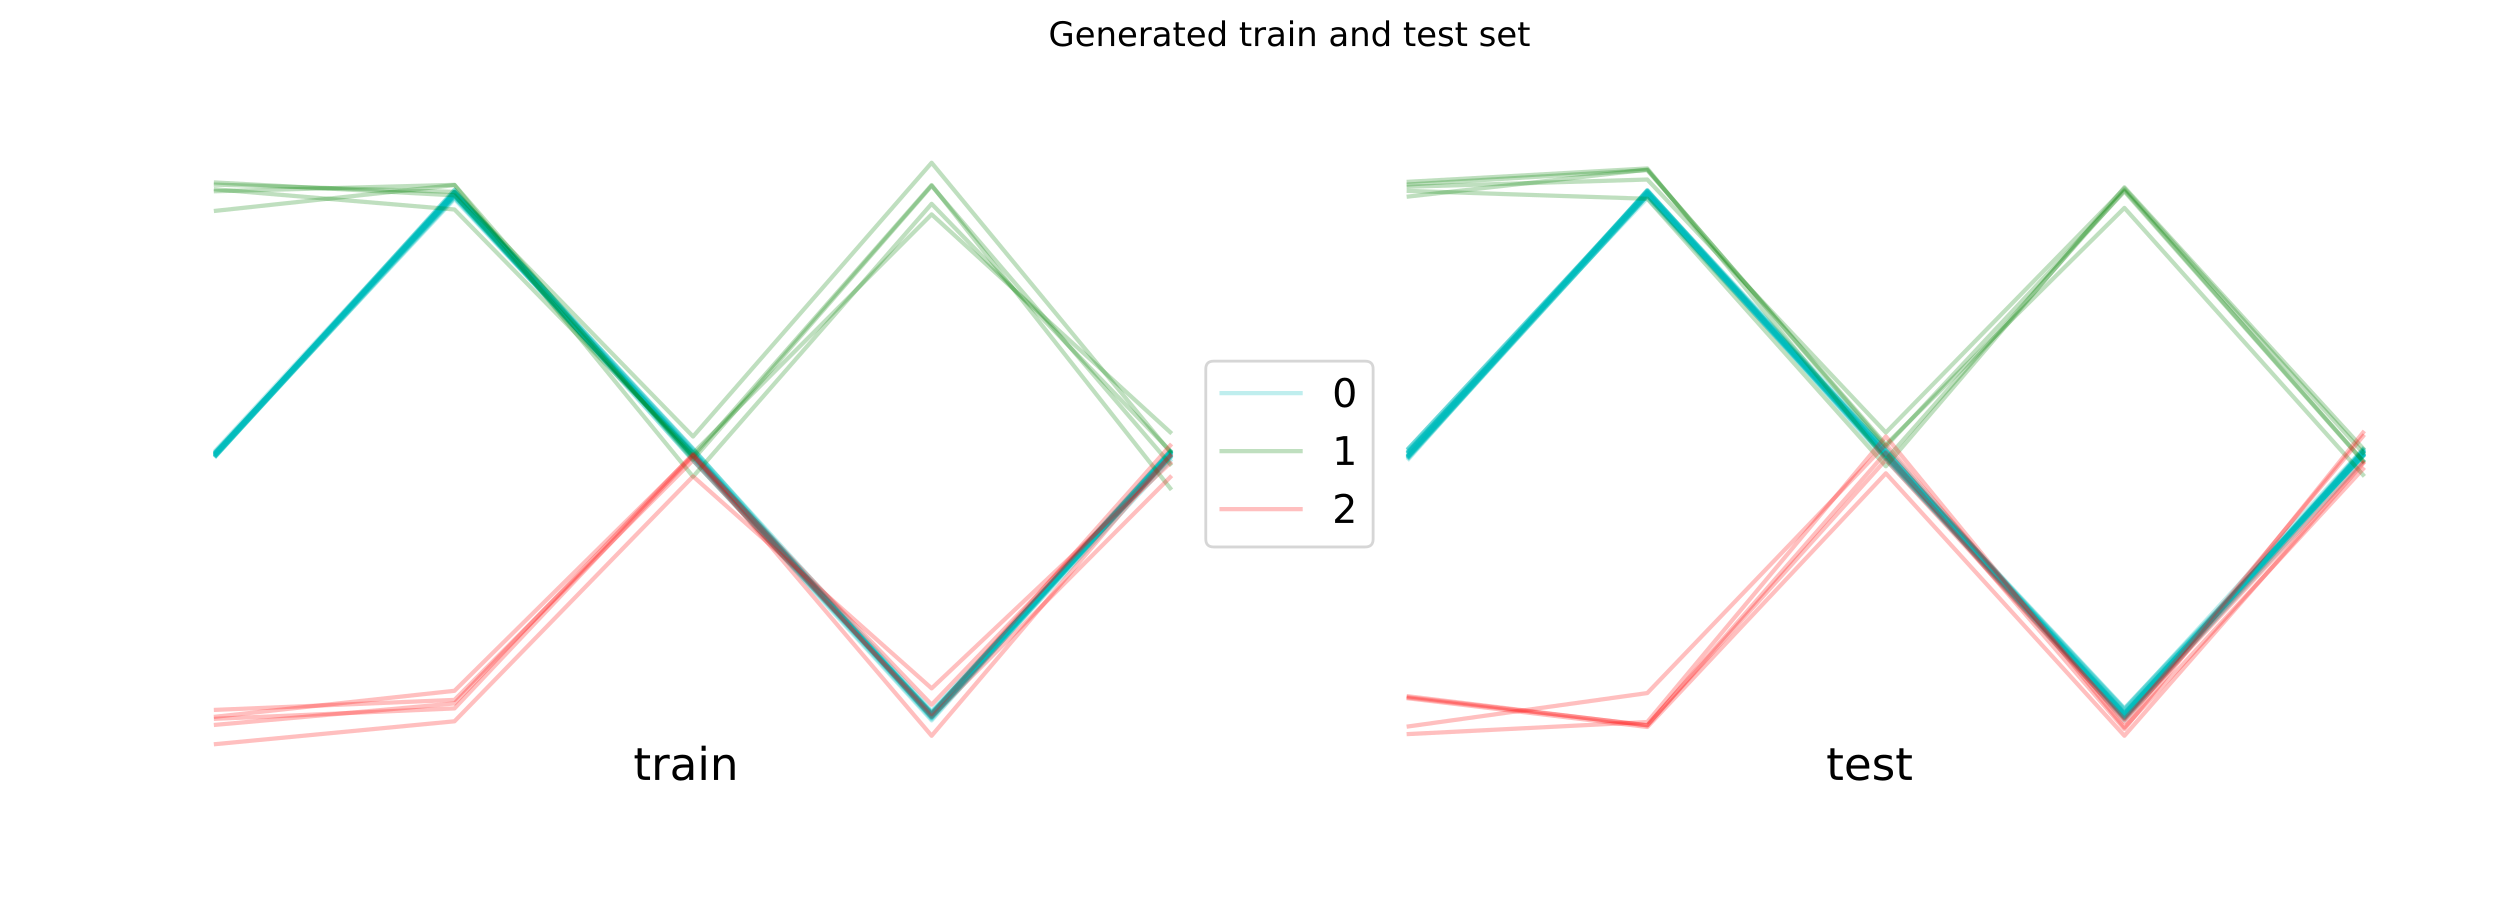 <?xml version="1.0" encoding="utf-8" standalone="no"?>
<!DOCTYPE svg PUBLIC "-//W3C//DTD SVG 1.1//EN"
  "http://www.w3.org/Graphics/SVG/1.1/DTD/svg11.dtd">
<!-- Created with matplotlib (http://matplotlib.org/) -->
<svg height="323pt" version="1.1" viewBox="0 0 886 323" width="886pt" xmlns="http://www.w3.org/2000/svg" xmlns:xlink="http://www.w3.org/1999/xlink">
 <defs>
  <style type="text/css">
*{stroke-linecap:butt;stroke-linejoin:round;}
  </style>
 </defs>
 <g id="figure_1">
  <g id="patch_1">
   <path d="M 0 323.396 
L 886.183 323.396 
L 886.183 0 
L 0 0 
z
" style="fill:#ffffff;"/>
  </g>
  <g id="axes_1">
   <g id="line2d_1">
    <path clip-path="url(#pdfed2b40ee)" d="M 76.528 161.174 
L 161.074 67.98 
L 245.619 158.933 
L 330.165 254.5 
L 414.71 160.454 
" style="fill:none;opacity:0.25;stroke:#00bfbf;stroke-linecap:square;stroke-width:1.5;"/>
   </g>
   <g id="line2d_2">
    <path clip-path="url(#pdfed2b40ee)" d="M 76.528 160.127 
L 161.074 68.65 
L 245.619 160.816 
L 330.165 253.954 
L 414.71 160.518 
" style="fill:none;opacity:0.25;stroke:#00bfbf;stroke-linecap:square;stroke-width:1.5;"/>
   </g>
   <g id="line2d_3">
    <path clip-path="url(#pdfed2b40ee)" d="M 76.528 160.447 
L 161.074 68.671 
L 245.619 162.167 
L 330.165 252.813 
L 414.71 159.781 
" style="fill:none;opacity:0.25;stroke:#00bfbf;stroke-linecap:square;stroke-width:1.5;"/>
   </g>
   <g id="line2d_4">
    <path clip-path="url(#pdfed2b40ee)" d="M 76.528 159.923 
L 161.074 69.637 
L 245.619 161.201 
L 330.165 254.295 
L 414.71 160.547 
" style="fill:none;opacity:0.25;stroke:#00bfbf;stroke-linecap:square;stroke-width:1.5;"/>
   </g>
   <g id="line2d_5">
    <path clip-path="url(#pdfed2b40ee)" d="M 76.528 160.651 
L 161.074 67.333 
L 245.619 161.903 
L 330.165 254.895 
L 414.71 161.078 
" style="fill:none;opacity:0.25;stroke:#00bfbf;stroke-linecap:square;stroke-width:1.5;"/>
   </g>
   <g id="line2d_6">
    <path clip-path="url(#pdfed2b40ee)" d="M 76.528 160.859 
L 161.074 68.176 
L 245.619 162.401 
L 330.165 255.319 
L 414.71 160.567 
" style="fill:none;opacity:0.25;stroke:#00bfbf;stroke-linecap:square;stroke-width:1.5;"/>
   </g>
   <g id="line2d_7">
    <path clip-path="url(#pdfed2b40ee)" d="M 76.528 161.174 
L 161.074 69.05 
L 245.619 160.528 
L 330.165 252.667 
L 414.71 160.876 
" style="fill:none;opacity:0.25;stroke:#00bfbf;stroke-linecap:square;stroke-width:1.5;"/>
   </g>
   <g id="line2d_8">
    <path clip-path="url(#pdfed2b40ee)" d="M 76.528 160.428 
L 161.074 68.39 
L 245.619 160.576 
L 330.165 253.368 
L 414.71 159.927 
" style="fill:none;opacity:0.25;stroke:#00bfbf;stroke-linecap:square;stroke-width:1.5;"/>
   </g>
   <g id="line2d_9">
    <path clip-path="url(#pdfed2b40ee)" d="M 76.528 160.534 
L 161.074 69.25 
L 245.619 161.66 
L 330.165 253.314 
L 414.71 160.144 
" style="fill:none;opacity:0.25;stroke:#00bfbf;stroke-linecap:square;stroke-width:1.5;"/>
   </g>
   <g id="line2d_10">
    <path clip-path="url(#pdfed2b40ee)" d="M 76.528 160.875 
L 161.074 70.571 
L 245.619 160.503 
L 330.165 253.331 
L 414.71 160.191 
" style="fill:none;opacity:0.25;stroke:#00bfbf;stroke-linecap:square;stroke-width:1.5;"/>
   </g>
   <g id="line2d_11">
    <path clip-path="url(#pdfed2b40ee)" d="M 76.528 160.744 
L 161.074 69.978 
L 245.619 161.3 
L 330.165 254.313 
L 414.71 161.705 
" style="fill:none;opacity:0.25;stroke:#00bfbf;stroke-linecap:square;stroke-width:1.5;"/>
   </g>
   <g id="line2d_12">
    <path clip-path="url(#pdfed2b40ee)" d="M 76.528 160.193 
L 161.074 69.078 
L 245.619 161.055 
L 330.165 253.195 
L 414.71 161.776 
" style="fill:none;opacity:0.25;stroke:#00bfbf;stroke-linecap:square;stroke-width:1.5;"/>
   </g>
   <g id="line2d_13">
    <path clip-path="url(#pdfed2b40ee)" d="M 76.528 160.958 
L 161.074 67.282 
L 245.619 160.939 
L 330.165 252.457 
L 414.71 161.952 
" style="fill:none;opacity:0.25;stroke:#00bfbf;stroke-linecap:square;stroke-width:1.5;"/>
   </g>
   <g id="line2d_14">
    <path clip-path="url(#pdfed2b40ee)" d="M 76.528 160.793 
L 161.074 68.689 
L 245.619 161.639 
L 330.165 252.899 
L 414.71 160.471 
" style="fill:none;opacity:0.25;stroke:#00bfbf;stroke-linecap:square;stroke-width:1.5;"/>
   </g>
   <g id="line2d_15">
    <path clip-path="url(#pdfed2b40ee)" d="M 76.528 161.536 
L 161.074 69.425 
L 245.619 161.402 
L 330.165 252.991 
L 414.71 161.201 
" style="fill:none;opacity:0.25;stroke:#00bfbf;stroke-linecap:square;stroke-width:1.5;"/>
   </g>
   <g id="line2d_16">
    <path clip-path="url(#pdfed2b40ee)" d="M 76.528 161.243 
L 161.074 69.138 
L 245.619 163.188 
L 330.165 253.373 
L 414.71 161.781 
" style="fill:none;opacity:0.25;stroke:#00bfbf;stroke-linecap:square;stroke-width:1.5;"/>
   </g>
   <g id="line2d_17">
    <path clip-path="url(#pdfed2b40ee)" d="M 76.528 160.537 
L 161.074 68.068 
L 245.619 159.71 
L 330.165 254.012 
L 414.71 163.215 
" style="fill:none;opacity:0.25;stroke:#00bfbf;stroke-linecap:square;stroke-width:1.5;"/>
   </g>
   <g id="line2d_18">
    <path clip-path="url(#pdfed2b40ee)" d="M 76.528 159.487 
L 161.074 67.845 
L 245.619 159.168 
L 330.165 251.974 
L 414.71 162.347 
" style="fill:none;opacity:0.25;stroke:#00bfbf;stroke-linecap:square;stroke-width:1.5;"/>
   </g>
   <g id="line2d_19">
    <path clip-path="url(#pdfed2b40ee)" d="M 76.528 161.631 
L 161.074 68.232 
L 245.619 160.212 
L 330.165 253.66 
L 414.71 161.179 
" style="fill:none;opacity:0.25;stroke:#00bfbf;stroke-linecap:square;stroke-width:1.5;"/>
   </g>
   <g id="line2d_20">
    <path clip-path="url(#pdfed2b40ee)" d="M 76.528 161.273 
L 161.074 70.047 
L 245.619 161.392 
L 330.165 253.157 
L 414.71 160.647 
" style="fill:none;opacity:0.25;stroke:#00bfbf;stroke-linecap:square;stroke-width:1.5;"/>
   </g>
   <g id="line2d_21">
    <path clip-path="url(#pdfed2b40ee)" d="M 76.528 160.196 
L 161.074 68.14 
L 245.619 159.258 
L 330.165 253.348 
L 414.71 160.293 
" style="fill:none;opacity:0.25;stroke:#00bfbf;stroke-linecap:square;stroke-width:1.5;"/>
   </g>
   <g id="line2d_22">
    <path clip-path="url(#pdfed2b40ee)" d="M 76.528 160.267 
L 161.074 67.979 
L 245.619 163.225 
L 330.165 252.643 
L 414.71 161.569 
" style="fill:none;opacity:0.25;stroke:#00bfbf;stroke-linecap:square;stroke-width:1.5;"/>
   </g>
   <g id="line2d_23">
    <path clip-path="url(#pdfed2b40ee)" d="M 76.528 161.328 
L 161.074 68.013 
L 245.619 161.433 
L 330.165 253.719 
L 414.71 160.025 
" style="fill:none;opacity:0.25;stroke:#00bfbf;stroke-linecap:square;stroke-width:1.5;"/>
   </g>
   <g id="line2d_24">
    <path clip-path="url(#pdfed2b40ee)" d="M 76.528 161.466 
L 161.074 68.512 
L 245.619 161.358 
L 330.165 253.503 
L 414.71 162.025 
" style="fill:none;opacity:0.25;stroke:#00bfbf;stroke-linecap:square;stroke-width:1.5;"/>
   </g>
   <g id="line2d_25">
    <path clip-path="url(#pdfed2b40ee)" d="M 76.528 159.899 
L 161.074 69.116 
L 245.619 160.215 
L 330.165 254.147 
L 414.71 160.912 
" style="fill:none;opacity:0.25;stroke:#00bfbf;stroke-linecap:square;stroke-width:1.5;"/>
   </g>
   <g id="line2d_26">
    <path clip-path="url(#pdfed2b40ee)" d="M 76.528 65.435 
L 161.074 68.003 
L 245.619 154.69 
L 330.165 57.68 
L 414.71 160.212 
" style="fill:none;opacity:0.25;stroke:#008000;stroke-linecap:square;stroke-width:1.5;"/>
   </g>
   <g id="line2d_27">
    <path clip-path="url(#pdfed2b40ee)" d="M 76.528 67.116 
L 161.074 74.246 
L 245.619 160.586 
L 330.165 75.98 
L 414.71 153.158 
" style="fill:none;opacity:0.25;stroke:#008000;stroke-linecap:square;stroke-width:1.5;"/>
   </g>
   <g id="line2d_28">
    <path clip-path="url(#pdfed2b40ee)" d="M 76.528 67.764 
L 161.074 65.513 
L 245.619 162.907 
L 330.165 65.859 
L 414.71 164.488 
" style="fill:none;opacity:0.25;stroke:#008000;stroke-linecap:square;stroke-width:1.5;"/>
   </g>
   <g id="line2d_29">
    <path clip-path="url(#pdfed2b40ee)" d="M 76.528 74.703 
L 161.074 65.596 
L 245.619 168.928 
L 330.165 72.241 
L 414.71 159.787 
" style="fill:none;opacity:0.25;stroke:#008000;stroke-linecap:square;stroke-width:1.5;"/>
   </g>
   <g id="line2d_30">
    <path clip-path="url(#pdfed2b40ee)" d="M 76.528 64.683 
L 161.074 69.237 
L 245.619 161.817 
L 330.165 65.58 
L 414.71 173.025 
" style="fill:none;opacity:0.25;stroke:#008000;stroke-linecap:square;stroke-width:1.5;"/>
   </g>
   <g id="line2d_31">
    <path clip-path="url(#pdfed2b40ee)" d="M 76.528 251.57 
L 161.074 248.041 
L 245.619 163.099 
L 330.165 253.083 
L 414.71 157.905 
" style="fill:none;opacity:0.25;stroke:#ff0000;stroke-linecap:square;stroke-width:1.5;"/>
   </g>
   <g id="line2d_32">
    <path clip-path="url(#pdfed2b40ee)" d="M 76.528 253.983 
L 161.074 244.814 
L 245.619 161.279 
L 330.165 260.757 
L 414.71 161.401 
" style="fill:none;opacity:0.25;stroke:#ff0000;stroke-linecap:square;stroke-width:1.5;"/>
   </g>
   <g id="line2d_33">
    <path clip-path="url(#pdfed2b40ee)" d="M 76.528 256.866 
L 161.074 249.293 
L 245.619 160.869 
L 330.165 254.002 
L 414.71 169.115 
" style="fill:none;opacity:0.25;stroke:#ff0000;stroke-linecap:square;stroke-width:1.5;"/>
   </g>
   <g id="line2d_34">
    <path clip-path="url(#pdfed2b40ee)" d="M 76.528 263.704 
L 161.074 255.625 
L 245.619 168.83 
L 330.165 243.957 
L 414.71 164.095 
" style="fill:none;opacity:0.25;stroke:#ff0000;stroke-linecap:square;stroke-width:1.5;"/>
   </g>
   <g id="line2d_35">
    <path clip-path="url(#pdfed2b40ee)" d="M 76.528 254.731 
L 161.074 251.06 
L 245.619 161.521 
L 330.165 249.737 
L 414.71 161.608 
" style="fill:none;opacity:0.25;stroke:#ff0000;stroke-linecap:square;stroke-width:1.5;"/>
   </g>
   <g id="line2d_36">
    <path clip-path="url(#pdfed2b40ee)" d="M 499.256 160.292 
L 583.801 69.051 
L 668.346 161.989 
L 752.892 255.27 
L 837.437 161.225 
" style="fill:none;opacity:0.25;stroke:#00bfbf;stroke-linecap:square;stroke-width:1.5;"/>
   </g>
   <g id="line2d_37">
    <path clip-path="url(#pdfed2b40ee)" d="M 499.256 161.584 
L 583.801 69.058 
L 668.346 160.739 
L 752.892 253.12 
L 837.437 160.446 
" style="fill:none;opacity:0.25;stroke:#00bfbf;stroke-linecap:square;stroke-width:1.5;"/>
   </g>
   <g id="line2d_38">
    <path clip-path="url(#pdfed2b40ee)" d="M 499.256 161.32 
L 583.801 69.218 
L 668.346 161.058 
L 752.892 252.958 
L 837.437 160.517 
" style="fill:none;opacity:0.25;stroke:#00bfbf;stroke-linecap:square;stroke-width:1.5;"/>
   </g>
   <g id="line2d_39">
    <path clip-path="url(#pdfed2b40ee)" d="M 499.256 158.906 
L 583.801 68.216 
L 668.346 159.935 
L 752.892 253.881 
L 837.437 160.158 
" style="fill:none;opacity:0.25;stroke:#00bfbf;stroke-linecap:square;stroke-width:1.5;"/>
   </g>
   <g id="line2d_40">
    <path clip-path="url(#pdfed2b40ee)" d="M 499.256 159.878 
L 583.801 67.691 
L 668.346 161.38 
L 752.892 253.944 
L 837.437 160.181 
" style="fill:none;opacity:0.25;stroke:#00bfbf;stroke-linecap:square;stroke-width:1.5;"/>
   </g>
   <g id="line2d_41">
    <path clip-path="url(#pdfed2b40ee)" d="M 499.256 161.333 
L 583.801 67.748 
L 668.346 160.946 
L 752.892 253.895 
L 837.437 159.264 
" style="fill:none;opacity:0.25;stroke:#00bfbf;stroke-linecap:square;stroke-width:1.5;"/>
   </g>
   <g id="line2d_42">
    <path clip-path="url(#pdfed2b40ee)" d="M 499.256 161.113 
L 583.801 68.569 
L 668.346 159.6 
L 752.892 254.285 
L 837.437 159.841 
" style="fill:none;opacity:0.25;stroke:#00bfbf;stroke-linecap:square;stroke-width:1.5;"/>
   </g>
   <g id="line2d_43">
    <path clip-path="url(#pdfed2b40ee)" d="M 499.256 160.992 
L 583.801 67.697 
L 668.346 158.596 
L 752.892 254.36 
L 837.437 163.282 
" style="fill:none;opacity:0.25;stroke:#00bfbf;stroke-linecap:square;stroke-width:1.5;"/>
   </g>
   <g id="line2d_44">
    <path clip-path="url(#pdfed2b40ee)" d="M 499.256 158.801 
L 583.801 68.407 
L 668.346 161.016 
L 752.892 251.341 
L 837.437 159.109 
" style="fill:none;opacity:0.25;stroke:#00bfbf;stroke-linecap:square;stroke-width:1.5;"/>
   </g>
   <g id="line2d_45">
    <path clip-path="url(#pdfed2b40ee)" d="M 499.256 162.616 
L 583.801 67.425 
L 668.346 159.782 
L 752.892 252.667 
L 837.437 161.396 
" style="fill:none;opacity:0.25;stroke:#00bfbf;stroke-linecap:square;stroke-width:1.5;"/>
   </g>
   <g id="line2d_46">
    <path clip-path="url(#pdfed2b40ee)" d="M 499.256 160.478 
L 583.801 68.514 
L 668.346 160.872 
L 752.892 251.238 
L 837.437 161.778 
" style="fill:none;opacity:0.25;stroke:#00bfbf;stroke-linecap:square;stroke-width:1.5;"/>
   </g>
   <g id="line2d_47">
    <path clip-path="url(#pdfed2b40ee)" d="M 499.256 159.465 
L 583.801 70.223 
L 668.346 161.305 
L 752.892 251.7 
L 837.437 161.556 
" style="fill:none;opacity:0.25;stroke:#00bfbf;stroke-linecap:square;stroke-width:1.5;"/>
   </g>
   <g id="line2d_48">
    <path clip-path="url(#pdfed2b40ee)" d="M 499.256 159.921 
L 583.801 68.662 
L 668.346 161.194 
L 752.892 252.523 
L 837.437 161.275 
" style="fill:none;opacity:0.25;stroke:#00bfbf;stroke-linecap:square;stroke-width:1.5;"/>
   </g>
   <g id="line2d_49">
    <path clip-path="url(#pdfed2b40ee)" d="M 499.256 161.718 
L 583.801 68.287 
L 668.346 162.444 
L 752.892 253.916 
L 837.437 160.847 
" style="fill:none;opacity:0.25;stroke:#00bfbf;stroke-linecap:square;stroke-width:1.5;"/>
   </g>
   <g id="line2d_50">
    <path clip-path="url(#pdfed2b40ee)" d="M 499.256 161.502 
L 583.801 67.559 
L 668.346 160.488 
L 752.892 250.973 
L 837.437 161.617 
" style="fill:none;opacity:0.25;stroke:#00bfbf;stroke-linecap:square;stroke-width:1.5;"/>
   </g>
   <g id="line2d_51">
    <path clip-path="url(#pdfed2b40ee)" d="M 499.256 160.055 
L 583.801 69.007 
L 668.346 161.288 
L 752.892 253.952 
L 837.437 159.576 
" style="fill:none;opacity:0.25;stroke:#00bfbf;stroke-linecap:square;stroke-width:1.5;"/>
   </g>
   <g id="line2d_52">
    <path clip-path="url(#pdfed2b40ee)" d="M 499.256 158.865 
L 583.801 67.924 
L 668.346 159.567 
L 752.892 254.436 
L 837.437 161.517 
" style="fill:none;opacity:0.25;stroke:#00bfbf;stroke-linecap:square;stroke-width:1.5;"/>
   </g>
   <g id="line2d_53">
    <path clip-path="url(#pdfed2b40ee)" d="M 499.256 162.178 
L 583.801 69.418 
L 668.346 159.776 
L 752.892 253.351 
L 837.437 161.121 
" style="fill:none;opacity:0.25;stroke:#00bfbf;stroke-linecap:square;stroke-width:1.5;"/>
   </g>
   <g id="line2d_54">
    <path clip-path="url(#pdfed2b40ee)" d="M 499.256 161.171 
L 583.801 67.332 
L 668.346 161.487 
L 752.892 252.973 
L 837.437 159.989 
" style="fill:none;opacity:0.25;stroke:#00bfbf;stroke-linecap:square;stroke-width:1.5;"/>
   </g>
   <g id="line2d_55">
    <path clip-path="url(#pdfed2b40ee)" d="M 499.256 161.903 
L 583.801 69.328 
L 668.346 161.482 
L 752.892 253.289 
L 837.437 161.256 
" style="fill:none;opacity:0.25;stroke:#00bfbf;stroke-linecap:square;stroke-width:1.5;"/>
   </g>
   <g id="line2d_56">
    <path clip-path="url(#pdfed2b40ee)" d="M 499.256 160.349 
L 583.801 68.485 
L 668.346 161.824 
L 752.892 254.605 
L 837.437 159.667 
" style="fill:none;opacity:0.25;stroke:#00bfbf;stroke-linecap:square;stroke-width:1.5;"/>
   </g>
   <g id="line2d_57">
    <path clip-path="url(#pdfed2b40ee)" d="M 499.256 162.084 
L 583.801 67.863 
L 668.346 161.559 
L 752.892 253.613 
L 837.437 161.372 
" style="fill:none;opacity:0.25;stroke:#00bfbf;stroke-linecap:square;stroke-width:1.5;"/>
   </g>
   <g id="line2d_58">
    <path clip-path="url(#pdfed2b40ee)" d="M 499.256 159.943 
L 583.801 68.548 
L 668.346 160.852 
L 752.892 252.984 
L 837.437 160.264 
" style="fill:none;opacity:0.25;stroke:#00bfbf;stroke-linecap:square;stroke-width:1.5;"/>
   </g>
   <g id="line2d_59">
    <path clip-path="url(#pdfed2b40ee)" d="M 499.256 161.34 
L 583.801 68.392 
L 668.346 162.978 
L 752.892 253.002 
L 837.437 161.072 
" style="fill:none;opacity:0.25;stroke:#00bfbf;stroke-linecap:square;stroke-width:1.5;"/>
   </g>
   <g id="line2d_60">
    <path clip-path="url(#pdfed2b40ee)" d="M 499.256 161.652 
L 583.801 69.436 
L 668.346 162.241 
L 752.892 253.094 
L 837.437 160.094 
" style="fill:none;opacity:0.25;stroke:#00bfbf;stroke-linecap:square;stroke-width:1.5;"/>
   </g>
   <g id="line2d_61">
    <path clip-path="url(#pdfed2b40ee)" d="M 499.256 64.421 
L 583.801 59.695 
L 668.346 162.88 
L 752.892 67.415 
L 837.437 163.312 
" style="fill:none;opacity:0.25;stroke:#008000;stroke-linecap:square;stroke-width:1.5;"/>
   </g>
   <g id="line2d_62">
    <path clip-path="url(#pdfed2b40ee)" d="M 499.256 67.666 
L 583.801 70.447 
L 668.346 165.245 
L 752.892 66.383 
L 837.437 158.901 
" style="fill:none;opacity:0.25;stroke:#008000;stroke-linecap:square;stroke-width:1.5;"/>
   </g>
   <g id="line2d_63">
    <path clip-path="url(#pdfed2b40ee)" d="M 499.256 69.641 
L 583.801 60.108 
L 668.346 158.227 
L 752.892 67.853 
L 837.437 163.495 
" style="fill:none;opacity:0.25;stroke:#008000;stroke-linecap:square;stroke-width:1.5;"/>
   </g>
   <g id="line2d_64">
    <path clip-path="url(#pdfed2b40ee)" d="M 499.256 66.169 
L 583.801 63.624 
L 668.346 153.288 
L 752.892 66.77 
L 837.437 160.451 
" style="fill:none;opacity:0.25;stroke:#008000;stroke-linecap:square;stroke-width:1.5;"/>
   </g>
   <g id="line2d_65">
    <path clip-path="url(#pdfed2b40ee)" d="M 499.256 65.366 
L 583.801 60.293 
L 668.346 157.584 
L 752.892 73.682 
L 837.437 168.273 
" style="fill:none;opacity:0.25;stroke:#008000;stroke-linecap:square;stroke-width:1.5;"/>
   </g>
   <g id="line2d_66">
    <path clip-path="url(#pdfed2b40ee)" d="M 499.256 246.787 
L 583.801 257.104 
L 668.346 160.394 
L 752.892 258.376 
L 837.437 153.321 
" style="fill:none;opacity:0.25;stroke:#ff0000;stroke-linecap:square;stroke-width:1.5;"/>
   </g>
   <g id="line2d_67">
    <path clip-path="url(#pdfed2b40ee)" d="M 499.256 247.511 
L 583.801 257.646 
L 668.346 167.744 
L 752.892 260.744 
L 837.437 164.26 
" style="fill:none;opacity:0.25;stroke:#ff0000;stroke-linecap:square;stroke-width:1.5;"/>
   </g>
   <g id="line2d_68">
    <path clip-path="url(#pdfed2b40ee)" d="M 499.256 247.186 
L 583.801 257.004 
L 668.346 162.938 
L 752.892 254.838 
L 837.437 163.92 
" style="fill:none;opacity:0.25;stroke:#ff0000;stroke-linecap:square;stroke-width:1.5;"/>
   </g>
   <g id="line2d_69">
    <path clip-path="url(#pdfed2b40ee)" d="M 499.256 260.142 
L 583.801 255.884 
L 668.346 154.676 
L 752.892 257.847 
L 837.437 166.219 
" style="fill:none;opacity:0.25;stroke:#ff0000;stroke-linecap:square;stroke-width:1.5;"/>
   </g>
   <g id="line2d_70">
    <path clip-path="url(#pdfed2b40ee)" d="M 499.256 257.428 
L 583.801 245.62 
L 668.346 157.456 
L 752.892 255.951 
L 837.437 154.603 
" style="fill:none;opacity:0.25;stroke:#ff0000;stroke-linecap:square;stroke-width:1.5;"/>
   </g>
   <g id="text_1">
    <!-- train -->
    <defs>
     <path d="M 18.312 70.219 
L 18.312 54.688 
L 36.812 54.688 
L 36.812 47.703 
L 18.312 47.703 
L 18.312 18.016 
Q 18.312 11.328 20.141 9.422 
Q 21.969 7.516 27.594 7.516 
L 36.812 7.516 
L 36.812 0 
L 27.594 0 
Q 17.188 0 13.234 3.875 
Q 9.281 7.766 9.281 18.016 
L 9.281 47.703 
L 2.688 47.703 
L 2.688 54.688 
L 9.281 54.688 
L 9.281 70.219 
z
" id="DejaVuSans-74"/>
     <path d="M 41.109 46.297 
Q 39.594 47.172 37.812 47.578 
Q 36.031 48 33.891 48 
Q 26.266 48 22.188 43.047 
Q 18.109 38.094 18.109 28.812 
L 18.109 0 
L 9.078 0 
L 9.078 54.688 
L 18.109 54.688 
L 18.109 46.188 
Q 20.953 51.172 25.484 53.578 
Q 30.031 56 36.531 56 
Q 37.453 56 38.578 55.875 
Q 39.703 55.766 41.062 55.516 
z
" id="DejaVuSans-72"/>
     <path d="M 34.281 27.484 
Q 23.391 27.484 19.188 25 
Q 14.984 22.516 14.984 16.5 
Q 14.984 11.719 18.141 8.906 
Q 21.297 6.109 26.703 6.109 
Q 34.188 6.109 38.703 11.406 
Q 43.219 16.703 43.219 25.484 
L 43.219 27.484 
z
M 52.203 31.203 
L 52.203 0 
L 43.219 0 
L 43.219 8.297 
Q 40.141 3.328 35.547 0.953 
Q 30.953 -1.422 24.312 -1.422 
Q 15.922 -1.422 10.953 3.297 
Q 6 8.016 6 15.922 
Q 6 25.141 12.172 29.828 
Q 18.359 34.516 30.609 34.516 
L 43.219 34.516 
L 43.219 35.406 
Q 43.219 41.609 39.141 45 
Q 35.062 48.391 27.688 48.391 
Q 23 48.391 18.547 47.266 
Q 14.109 46.141 10.016 43.891 
L 10.016 52.203 
Q 14.938 54.109 19.578 55.047 
Q 24.219 56 28.609 56 
Q 40.484 56 46.344 49.844 
Q 52.203 43.703 52.203 31.203 
z
" id="DejaVuSans-61"/>
     <path d="M 9.422 54.688 
L 18.406 54.688 
L 18.406 0 
L 9.422 0 
z
M 9.422 75.984 
L 18.406 75.984 
L 18.406 64.594 
L 9.422 64.594 
z
" id="DejaVuSans-69"/>
     <path d="M 54.891 33.016 
L 54.891 0 
L 45.906 0 
L 45.906 32.719 
Q 45.906 40.484 42.875 44.328 
Q 39.844 48.188 33.797 48.188 
Q 26.516 48.188 22.312 43.547 
Q 18.109 38.922 18.109 30.906 
L 18.109 0 
L 9.078 0 
L 9.078 54.688 
L 18.109 54.688 
L 18.109 46.188 
Q 21.344 51.125 25.703 53.562 
Q 30.078 56 35.797 56 
Q 45.219 56 50.047 50.172 
Q 54.891 44.344 54.891 33.016 
z
" id="DejaVuSans-6e"/>
    </defs>
    <g transform="translate(224.483 276.418)scale(0.16 -0.16)">
     <use xlink:href="#DejaVuSans-74"/>
     <use x="39.209" xlink:href="#DejaVuSans-72"/>
     <use x="80.322" xlink:href="#DejaVuSans-61"/>
     <use x="141.602" xlink:href="#DejaVuSans-69"/>
     <use x="169.385" xlink:href="#DejaVuSans-6e"/>
    </g>
   </g>
   <g id="text_2">
    <!-- test -->
    <defs>
     <path d="M 56.203 29.594 
L 56.203 25.203 
L 14.891 25.203 
Q 15.484 15.922 20.484 11.062 
Q 25.484 6.203 34.422 6.203 
Q 39.594 6.203 44.453 7.469 
Q 49.312 8.734 54.109 11.281 
L 54.109 2.781 
Q 49.266 0.734 44.188 -0.344 
Q 39.109 -1.422 33.891 -1.422 
Q 20.797 -1.422 13.156 6.188 
Q 5.516 13.812 5.516 26.812 
Q 5.516 40.234 12.766 48.109 
Q 20.016 56 32.328 56 
Q 43.359 56 49.781 48.891 
Q 56.203 41.797 56.203 29.594 
z
M 47.219 32.234 
Q 47.125 39.594 43.094 43.984 
Q 39.062 48.391 32.422 48.391 
Q 24.906 48.391 20.391 44.141 
Q 15.875 39.891 15.188 32.172 
z
" id="DejaVuSans-65"/>
     <path d="M 44.281 53.078 
L 44.281 44.578 
Q 40.484 46.531 36.375 47.5 
Q 32.281 48.484 27.875 48.484 
Q 21.188 48.484 17.844 46.438 
Q 14.5 44.391 14.5 40.281 
Q 14.5 37.156 16.891 35.375 
Q 19.281 33.594 26.516 31.984 
L 29.594 31.297 
Q 39.156 29.25 43.188 25.516 
Q 47.219 21.781 47.219 15.094 
Q 47.219 7.469 41.188 3.016 
Q 35.156 -1.422 24.609 -1.422 
Q 20.219 -1.422 15.453 -0.562 
Q 10.688 0.297 5.422 2 
L 5.422 11.281 
Q 10.406 8.688 15.234 7.391 
Q 20.062 6.109 24.812 6.109 
Q 31.156 6.109 34.562 8.281 
Q 37.984 10.453 37.984 14.406 
Q 37.984 18.062 35.516 20.016 
Q 33.062 21.969 24.703 23.781 
L 21.578 24.516 
Q 13.234 26.266 9.516 29.906 
Q 5.812 33.547 5.812 39.891 
Q 5.812 47.609 11.281 51.797 
Q 16.75 56 26.812 56 
Q 31.781 56 36.172 55.266 
Q 40.578 54.547 44.281 53.078 
z
" id="DejaVuSans-73"/>
    </defs>
    <g transform="translate(647.21 276.418)scale(0.16 -0.16)">
     <use xlink:href="#DejaVuSans-74"/>
     <use x="39.209" xlink:href="#DejaVuSans-65"/>
     <use x="100.732" xlink:href="#DejaVuSans-73"/>
     <use x="152.832" xlink:href="#DejaVuSans-74"/>
    </g>
   </g>
   <g id="text_3">
    <!-- Generated train and test set -->
    <defs>
     <path d="M 59.516 10.406 
L 59.516 29.984 
L 43.406 29.984 
L 43.406 38.094 
L 69.281 38.094 
L 69.281 6.781 
Q 63.578 2.734 56.688 0.656 
Q 49.812 -1.422 42 -1.422 
Q 24.906 -1.422 15.25 8.562 
Q 5.609 18.562 5.609 36.375 
Q 5.609 54.25 15.25 64.234 
Q 24.906 74.219 42 74.219 
Q 49.125 74.219 55.547 72.453 
Q 61.969 70.703 67.391 67.281 
L 67.391 56.781 
Q 61.922 61.422 55.766 63.766 
Q 49.609 66.109 42.828 66.109 
Q 29.438 66.109 22.719 58.641 
Q 16.016 51.172 16.016 36.375 
Q 16.016 21.625 22.719 14.156 
Q 29.438 6.688 42.828 6.688 
Q 48.047 6.688 52.141 7.594 
Q 56.25 8.5 59.516 10.406 
z
" id="DejaVuSans-47"/>
     <path d="M 45.406 46.391 
L 45.406 75.984 
L 54.391 75.984 
L 54.391 0 
L 45.406 0 
L 45.406 8.203 
Q 42.578 3.328 38.25 0.953 
Q 33.938 -1.422 27.875 -1.422 
Q 17.969 -1.422 11.734 6.484 
Q 5.516 14.406 5.516 27.297 
Q 5.516 40.188 11.734 48.094 
Q 17.969 56 27.875 56 
Q 33.938 56 38.25 53.625 
Q 42.578 51.266 45.406 46.391 
z
M 14.797 27.297 
Q 14.797 17.391 18.875 11.75 
Q 22.953 6.109 30.078 6.109 
Q 37.203 6.109 41.297 11.75 
Q 45.406 17.391 45.406 27.297 
Q 45.406 37.203 41.297 42.844 
Q 37.203 48.484 30.078 48.484 
Q 22.953 48.484 18.875 42.844 
Q 14.797 37.203 14.797 27.297 
z
" id="DejaVuSans-64"/>
     <path id="DejaVuSans-20"/>
    </defs>
    <g transform="translate(371.578 16.318)scale(0.12 -0.12)">
     <use xlink:href="#DejaVuSans-47"/>
     <use x="77.49" xlink:href="#DejaVuSans-65"/>
     <use x="139.014" xlink:href="#DejaVuSans-6e"/>
     <use x="202.393" xlink:href="#DejaVuSans-65"/>
     <use x="263.916" xlink:href="#DejaVuSans-72"/>
     <use x="305.029" xlink:href="#DejaVuSans-61"/>
     <use x="366.309" xlink:href="#DejaVuSans-74"/>
     <use x="405.518" xlink:href="#DejaVuSans-65"/>
     <use x="467.041" xlink:href="#DejaVuSans-64"/>
     <use x="530.518" xlink:href="#DejaVuSans-20"/>
     <use x="562.305" xlink:href="#DejaVuSans-74"/>
     <use x="601.514" xlink:href="#DejaVuSans-72"/>
     <use x="642.627" xlink:href="#DejaVuSans-61"/>
     <use x="703.906" xlink:href="#DejaVuSans-69"/>
     <use x="731.689" xlink:href="#DejaVuSans-6e"/>
     <use x="795.068" xlink:href="#DejaVuSans-20"/>
     <use x="826.855" xlink:href="#DejaVuSans-61"/>
     <use x="888.135" xlink:href="#DejaVuSans-6e"/>
     <use x="951.514" xlink:href="#DejaVuSans-64"/>
     <use x="1014.99" xlink:href="#DejaVuSans-20"/>
     <use x="1046.777" xlink:href="#DejaVuSans-74"/>
     <use x="1085.986" xlink:href="#DejaVuSans-65"/>
     <use x="1147.51" xlink:href="#DejaVuSans-73"/>
     <use x="1199.609" xlink:href="#DejaVuSans-74"/>
     <use x="1238.818" xlink:href="#DejaVuSans-20"/>
     <use x="1270.605" xlink:href="#DejaVuSans-73"/>
     <use x="1322.705" xlink:href="#DejaVuSans-65"/>
     <use x="1384.229" xlink:href="#DejaVuSans-74"/>
    </g>
   </g>
   <g id="legend_1">
    <g id="patch_2">
     <path d="M 430.129 193.842 
L 483.837 193.842 
Q 486.637 193.842 486.637 191.042 
L 486.637 130.794 
Q 486.637 127.994 483.837 127.994 
L 430.129 127.994 
Q 427.329 127.994 427.329 130.794 
L 427.329 191.042 
Q 427.329 193.842 430.129 193.842 
z
" style="fill:#ffffff;opacity:0.8;stroke:#cccccc;stroke-linejoin:miter;"/>
    </g>
    <g id="line2d_71">
     <path d="M 432.929 139.332 
L 460.929 139.332 
" style="fill:none;opacity:0.25;stroke:#00bfbf;stroke-linecap:square;stroke-width:1.5;"/>
    </g>
    <g id="line2d_72"/>
    <g id="text_4">
     <!-- 0 -->
     <defs>
      <path d="M 31.781 66.406 
Q 24.172 66.406 20.328 58.906 
Q 16.5 51.422 16.5 36.375 
Q 16.5 21.391 20.328 13.891 
Q 24.172 6.391 31.781 6.391 
Q 39.453 6.391 43.281 13.891 
Q 47.125 21.391 47.125 36.375 
Q 47.125 51.422 43.281 58.906 
Q 39.453 66.406 31.781 66.406 
z
M 31.781 74.219 
Q 44.047 74.219 50.516 64.516 
Q 56.984 54.828 56.984 36.375 
Q 56.984 17.969 50.516 8.266 
Q 44.047 -1.422 31.781 -1.422 
Q 19.531 -1.422 13.062 8.266 
Q 6.594 17.969 6.594 36.375 
Q 6.594 54.828 13.062 64.516 
Q 19.531 74.219 31.781 74.219 
z
" id="DejaVuSans-30"/>
     </defs>
     <g transform="translate(472.129 144.232)scale(0.14 -0.14)">
      <use xlink:href="#DejaVuSans-30"/>
     </g>
    </g>
    <g id="line2d_73">
     <path d="M 432.929 159.881 
L 460.929 159.881 
" style="fill:none;opacity:0.25;stroke:#008000;stroke-linecap:square;stroke-width:1.5;"/>
    </g>
    <g id="line2d_74"/>
    <g id="text_5">
     <!-- 1 -->
     <defs>
      <path d="M 12.406 8.297 
L 28.516 8.297 
L 28.516 63.922 
L 10.984 60.406 
L 10.984 69.391 
L 28.422 72.906 
L 38.281 72.906 
L 38.281 8.297 
L 54.391 8.297 
L 54.391 0 
L 12.406 0 
z
" id="DejaVuSans-31"/>
     </defs>
     <g transform="translate(472.129 164.781)scale(0.14 -0.14)">
      <use xlink:href="#DejaVuSans-31"/>
     </g>
    </g>
    <g id="line2d_75">
     <path d="M 432.929 180.431 
L 460.929 180.431 
" style="fill:none;opacity:0.25;stroke:#ff0000;stroke-linecap:square;stroke-width:1.5;"/>
    </g>
    <g id="line2d_76"/>
    <g id="text_6">
     <!-- 2 -->
     <defs>
      <path d="M 19.188 8.297 
L 53.609 8.297 
L 53.609 0 
L 7.328 0 
L 7.328 8.297 
Q 12.938 14.109 22.625 23.891 
Q 32.328 33.688 34.812 36.531 
Q 39.547 41.844 41.422 45.531 
Q 43.312 49.219 43.312 52.781 
Q 43.312 58.594 39.234 62.25 
Q 35.156 65.922 28.609 65.922 
Q 23.969 65.922 18.812 64.312 
Q 13.672 62.703 7.812 59.422 
L 7.812 69.391 
Q 13.766 71.781 18.938 73 
Q 24.125 74.219 28.422 74.219 
Q 39.75 74.219 46.484 68.547 
Q 53.219 62.891 53.219 53.422 
Q 53.219 48.922 51.531 44.891 
Q 49.859 40.875 45.406 35.406 
Q 44.188 33.984 37.641 27.219 
Q 31.109 20.453 19.188 8.297 
z
" id="DejaVuSans-32"/>
     </defs>
     <g transform="translate(472.129 185.331)scale(0.14 -0.14)">
      <use xlink:href="#DejaVuSans-32"/>
     </g>
    </g>
   </g>
  </g>
 </g>
 <defs>
  <clipPath id="pdfed2b40ee">
   <rect height="277.2" width="837" x="38.483" y="22.318"/>
  </clipPath>
 </defs>
</svg>
